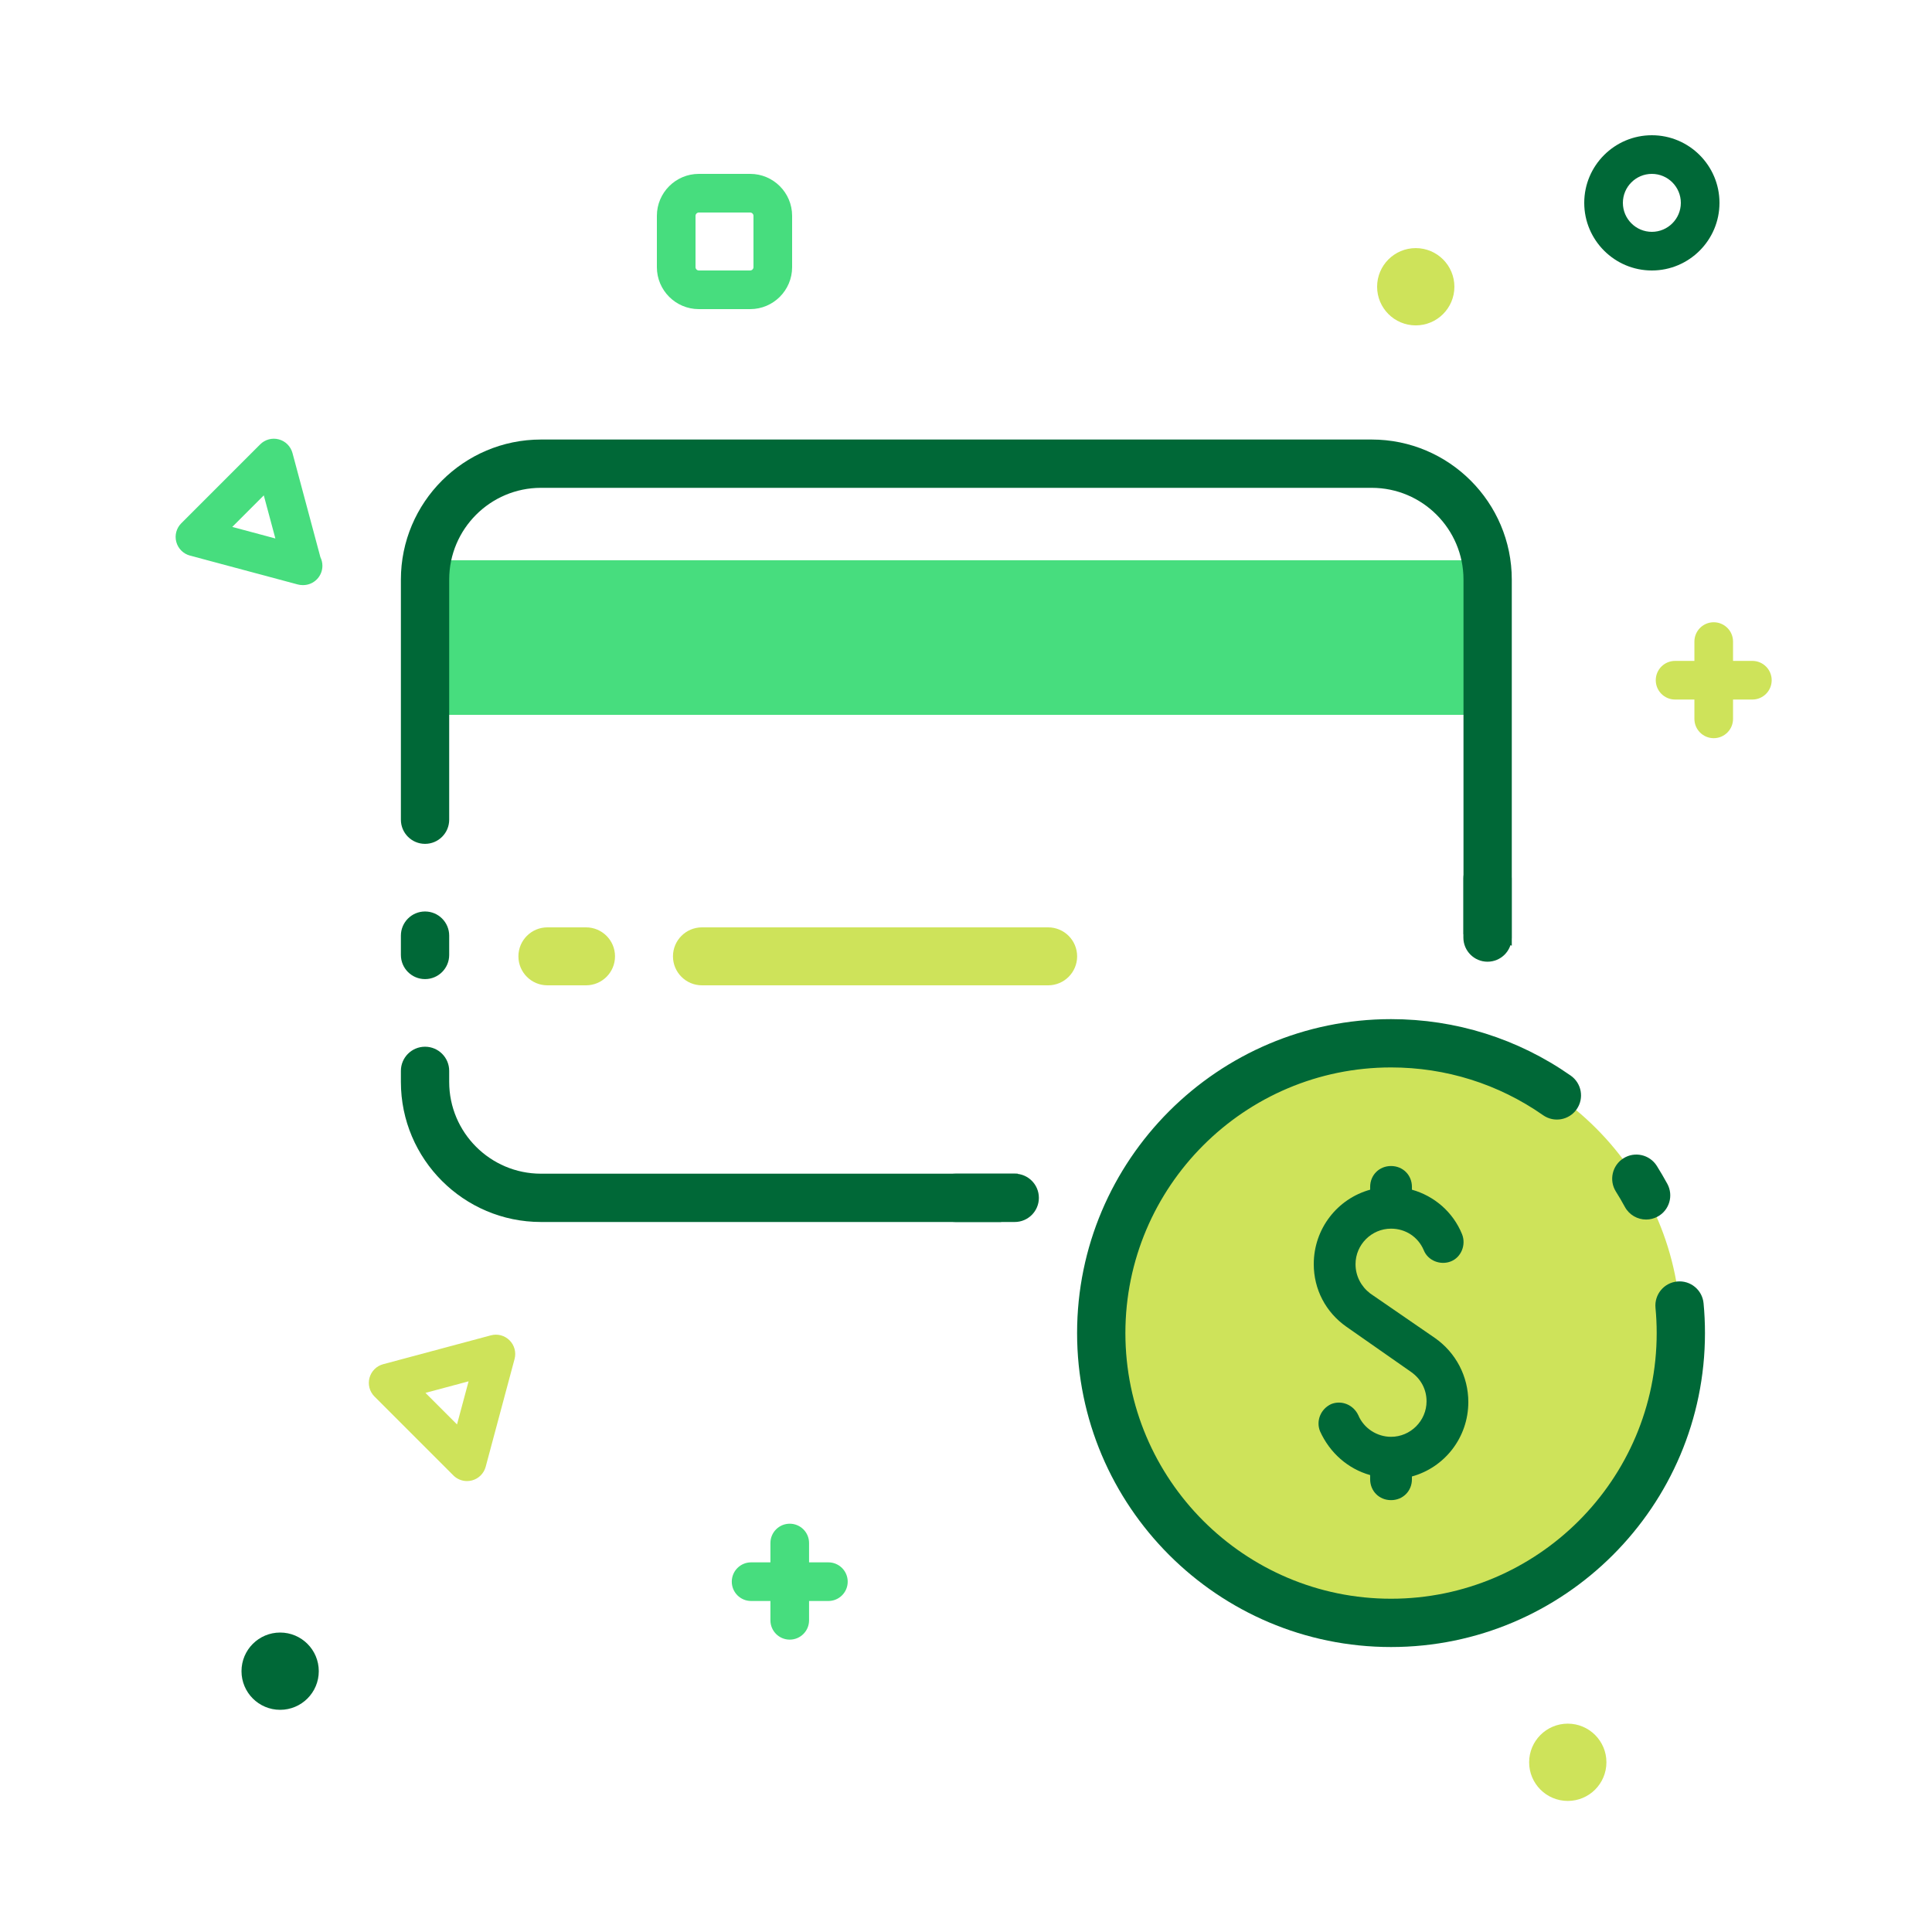 <?xml version="1.0" encoding="iso-8859-1"?>
<!-- Generator: Adobe Illustrator 18.0.0, SVG Export Plug-In . SVG Version: 6.00 Build 0)  -->
<!DOCTYPE svg PUBLIC "-//W3C//DTD SVG 1.1//EN" "http://www.w3.org/Graphics/SVG/1.1/DTD/svg11.dtd">
<svg version="1.1" id="Layer_2" xmlns="http://www.w3.org/2000/svg" xmlns:xlink="http://www.w3.org/1999/xlink" x="0px" y="0px"
	 width="100px" height="100px" viewBox="0 0 100 100" style="enable-background:new 0 0 100 100;" xml:space="preserve">
<path style="fill:#47DD7E;" d="M23,29h53v8H23V29z"/>
<g>
	<path style="fill:#47DD7E;" d="M38.83,16h-2.66C34.974,16,34,15.026,34,13.83V11.17C34,9.974,34.974,9,36.17,9h2.66
		C40.026,9,41,9.974,41,11.17v2.659C41,15.026,40.026,16,38.83,16z M36.17,11C36.079,11,36,11.08,36,11.17v2.659
		c0,0.092,0.078,0.17,0.17,0.17h2.66c0.092,0,0.17-0.078,0.17-0.17V11.17C39,11.08,38.921,11,38.83,11H36.17z"/>
</g>
<circle style="fill:#006837;" cx="14.5" cy="86.5" r="2"/>
<circle style="fill:#CEE35A;" cx="81.148" cy="91.216" r="2"/>
<circle style="fill:#CEE35A;" cx="73.279" cy="14.842" r="2"/>
<g>
	<path style="fill:#006837;" d="M85.5,14c-1.93,0-3.5-1.57-3.5-3.5S83.57,7,85.5,7S89,8.57,89,10.5S87.43,14,85.5,14z M85.5,9
		C84.673,9,84,9.673,84,10.5s0.673,1.5,1.5,1.5s1.5-0.673,1.5-1.5S86.327,9,85.5,9z"/>
</g>
<g>
	<path style="fill:#CEE35A;" d="M90.702,36.208h-4c-0.553,0-1-0.448-1-1s0.447-1,1-1h4c0.553,0,1,0.448,1,1
		S91.255,36.208,90.702,36.208z"/>
</g>
<g>
	<path style="fill:#CEE35A;" d="M88.702,38.208c-0.553,0-1-0.448-1-1v-4c0-0.552,0.447-1,1-1s1,0.448,1,1v4
		C89.702,37.76,89.255,38.208,88.702,38.208z"/>
</g>
<g>
	<path style="fill:#47DD7E;" d="M42.877,82.867h-4c-0.553,0-1-0.448-1-1s0.447-1,1-1h4c0.553,0,1,0.448,1,1
		S43.43,82.867,42.877,82.867z"/>
</g>
<g>
	<path style="fill:#47DD7E;" d="M40.877,84.867c-0.553,0-1-0.448-1-1v-4c0-0.552,0.447-1,1-1s1,0.448,1,1v4
		C41.877,84.419,41.43,84.867,40.877,84.867z"/>
</g>
<g>
	<path style="fill:#CEE35A;" d="M24.173,76.66c-0.262,0-0.518-0.103-0.707-0.293l-4.082-4.083c-0.253-0.252-0.352-0.621-0.259-0.966
		s0.362-0.615,0.707-0.707l5.577-1.494c0.349-0.093,0.714,0.007,0.966,0.259c0.253,0.252,0.352,0.621,0.259,0.966l-1.495,5.577
		c-0.093,0.345-0.362,0.615-0.707,0.707C24.346,76.648,24.259,76.66,24.173,76.66z M22.022,72.095l1.633,1.633l0.599-2.231
		L22.022,72.095z"/>
</g>
<g>
	<path style="fill:#47DD7E;" d="M15.668,30.285c-0.086,0-0.173-0.011-0.259-0.034l-5.577-1.494
		c-0.345-0.092-0.614-0.362-0.707-0.707s0.006-0.713,0.259-0.966l4.082-4.083c0.252-0.252,0.618-0.352,0.966-0.259
		c0.345,0.092,0.614,0.362,0.707,0.707l1.445,5.392c0.066,0.134,0.104,0.284,0.104,0.444c0,0.552-0.447,1-1,1
		C15.681,30.285,15.674,30.285,15.668,30.285z M12.022,27.273l2.231,0.598l-0.599-2.231L12.022,27.273z"/>
</g>
<g>
	<path style="fill:#CEE35A;" d="M54.252,51H36.333c-0.828,0-1.5-0.671-1.5-1.5s0.672-1.5,1.5-1.5h17.919c0.828,0,1.5,0.671,1.5,1.5
		S55.08,51,54.252,51z M30.333,51h-2c-0.828,0-1.5-0.671-1.5-1.5s0.672-1.5,1.5-1.5h2c0.828,0,1.5,0.671,1.5,1.5
		S31.161,51,30.333,51z"/>
</g>
<g>
	<path style="fill:#006837;" d="M22,50.678c0.69,0,1.25-0.56,1.25-1.25v-1c0-0.69-0.56-1.25-1.25-1.25s-1.25,0.56-1.25,1.25v1
		C20.75,50.119,21.31,50.678,22,50.678z"/>
	<path style="fill:#006837;" d="M22,43.678c0.69,0,1.25-0.56,1.25-1.25V30c0-2.619,2.131-4.75,4.75-4.75h43
		c2.619,0,4.75,2.131,4.75,4.75v18.353c0.85,0.154,1.689,0.34,2.5,0.593V30c0-3.998-3.252-7.25-7.25-7.25H28
		c-3.998,0-7.25,3.252-7.25,7.25v12.428C20.75,43.119,21.31,43.678,22,43.678z"/>
	<path style="fill:#006837;" d="M52.687,60.75H28c-2.619,0-4.75-2.131-4.75-4.75v-0.572c0-0.69-0.56-1.25-1.25-1.25
		s-1.25,0.56-1.25,1.25V56c0,3.998,3.252,7.25,7.25,7.25h23.817C52.06,62.395,52.342,61.557,52.687,60.75z"/>
</g>
<g>
	<path style="fill:#CEE35A;" d="M72,84c8.284,0,15-6.716,15-15s-6.716-15-15-15s-15,6.716-15,15S63.716,84,72,84z"/>
	<path style="fill:#006837;" d="M72,85.25c-8.96,0-16.25-7.29-16.25-16.25S63.04,52.75,72,52.75c3.35,0,6.565,1.011,9.3,2.923
		c0.566,0.396,0.704,1.175,0.309,1.741s-1.174,0.705-1.74,0.308C77.555,56.104,74.834,55.25,72,55.25
		c-7.582,0-13.75,6.168-13.75,13.75S64.418,82.75,72,82.75S85.75,76.582,85.75,69c0-0.439-0.021-0.879-0.062-1.307
		c-0.065-0.688,0.438-1.298,1.125-1.363c0.687-0.066,1.298,0.438,1.363,1.125c0.049,0.507,0.073,1.027,0.073,1.545
		C88.25,77.96,80.96,85.25,72,85.25z M85.203,63.123c-0.444,0-0.874-0.237-1.101-0.655c-0.146-0.27-0.301-0.535-0.464-0.793
		c-0.367-0.584-0.191-1.356,0.394-1.723c0.581-0.367,1.355-0.192,1.724,0.393c0.19,0.304,0.373,0.615,0.546,0.933
		c0.328,0.607,0.103,1.366-0.504,1.694C85.608,63.074,85.404,63.123,85.203,63.123z"/>
</g>
<path style="fill:#006837;" d="M76,72.568c0-1.333-0.649-2.559-1.73-3.315l-3.351-2.306c-0.468-0.36-0.757-0.901-0.757-1.514
	c0-1.009,0.829-1.838,1.838-1.838c0.757,0,1.405,0.432,1.694,1.117c0.216,0.541,0.865,0.793,1.405,0.577s0.793-0.865,0.577-1.405
	c-0.468-1.153-1.441-1.982-2.595-2.306v-0.144c0-0.613-0.468-1.081-1.081-1.081s-1.081,0.468-1.081,1.081v0.144
	C69.225,62.045,68,63.595,68,65.432c0,1.297,0.613,2.486,1.694,3.243l3.351,2.342c0.505,0.36,0.793,0.901,0.793,1.514
	c0,1.009-0.829,1.838-1.838,1.838c-0.721,0-1.405-0.432-1.694-1.117c-0.252-0.541-0.865-0.793-1.405-0.577
	c-0.541,0.252-0.793,0.865-0.577,1.405c0.505,1.117,1.441,1.946,2.595,2.27v0.216c0,0.613,0.468,1.081,1.081,1.081
	s1.081-0.468,1.081-1.081v-0.144C74.775,75.955,76,74.405,76,72.568z"/>
<g>
	<path style="fill:#006837;" d="M52.522,63.25h-3.057c-0.69,0-1.25-0.56-1.25-1.25s0.56-1.25,1.25-1.25h3.057
		c0.69,0,1.25,0.56,1.25,1.25S53.213,63.25,52.522,63.25z"/>
</g>
<g>
	<path style="fill:#006837;" d="M76.994,49.778c-0.69,0-1.25-0.56-1.25-1.25v-3.057c0-0.69,0.56-1.25,1.25-1.25s1.25,0.56,1.25,1.25
		v3.057C78.244,49.219,77.685,49.778,76.994,49.778z"/>
</g>
</svg>
